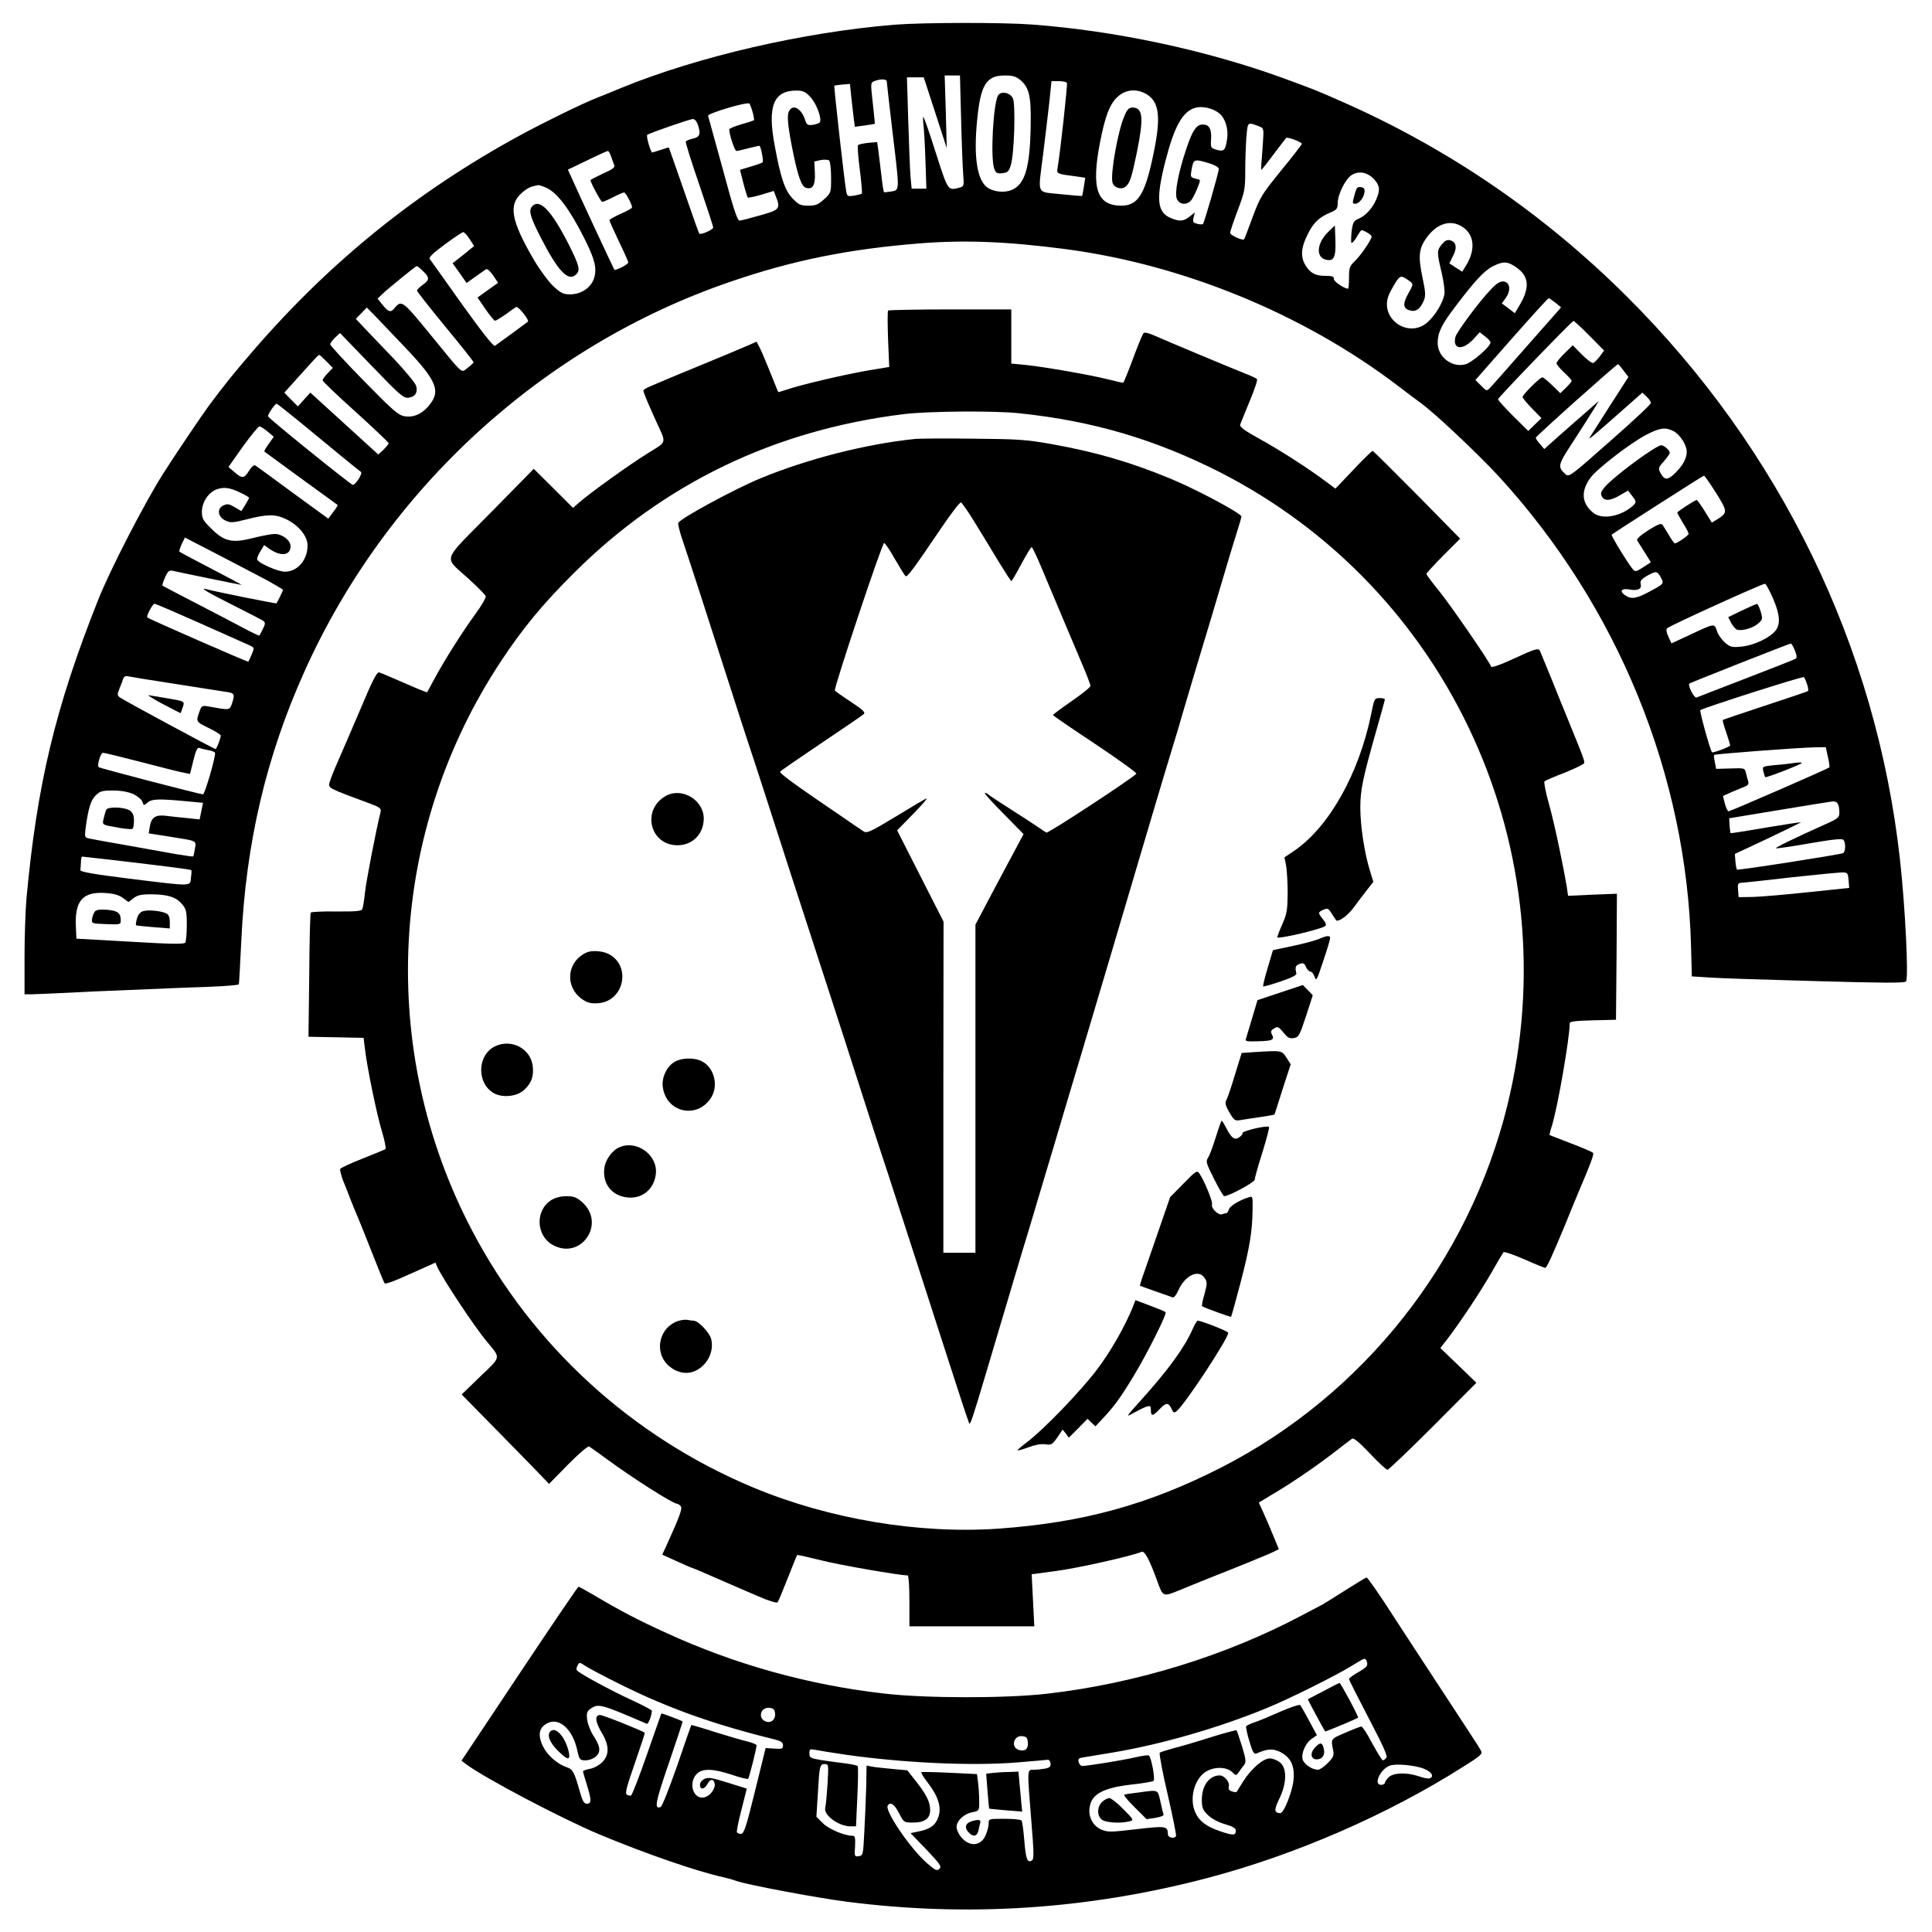 <?xml version="1.0" standalone="no"?>
<!DOCTYPE svg PUBLIC "-//W3C//DTD SVG 20010904//EN"
 "http://www.w3.org/TR/2001/REC-SVG-20010904/DTD/svg10.dtd">
<svg version="1.0" xmlns="http://www.w3.org/2000/svg"
 width="1024pt" height="1024pt" viewBox="0 0 1024 1024"
 preserveAspectRatio="xMidYMid meet">

<g transform="translate(0,1024) scale(0.1,-0.1)"
fill="#000000" stroke="none">
<path d="M4740 10109 c-483 -40 -1038 -168 -1445 -334 -49 -21 -110 -45 -135
-55 -78 -31 -280 -130 -405 -198 -545 -297 -1004 -667 -1415 -1143 -106 -123
-149 -177 -232 -288 -37 -50 -186 -271 -241 -358 -97 -151 -286 -518 -347
-673 -227 -571 -324 -977 -380 -1585 -5 -60 -10 -199 -10 -307 l0 -198 38 0
c20 0 168 7 327 15 160 7 376 16 480 20 174 5 286 12 291 18 1 1 7 106 13 232
24 516 132 977 336 1429 435 967 1265 1725 2260 2064 330 113 625 172 999 202
242 19 464 10 771 -30 626 -82 1265 -345 1763 -724 51 -39 107 -81 125 -94 72
-52 297 -264 410 -386 631 -688 997 -1583 1020 -2496 l4 -155 94 -6 c52 -4
304 -12 562 -19 350 -10 470 -11 479 -2 15 15 -4 398 -32 648 -125 1126 -634
2173 -1449 2984 -439 437 -942 781 -1503 1029 -145 64 -148 65 -328 131 -402
145 -878 247 -1320 280 -158 12 -578 11 -730 -1z m354 -496 c3 -126 8 -258 11
-294 5 -63 4 -67 -18 -73 -64 -17 -61 -21 -127 184 -33 105 -63 190 -66 190
-2 0 -2 -17 0 -37 3 -21 8 -107 11 -190 l5 -153 -39 0 -39 0 -6 63 c-3 34 -8
167 -12 295 l-7 232 45 0 44 0 61 -187 61 -188 -5 193 -6 192 40 0 41 0 6
-227z m315 202 c45 -39 56 -82 54 -230 -3 -230 -29 -322 -101 -352 -37 -15
-89 -11 -124 10 -58 35 -79 159 -59 360 18 188 48 237 147 237 42 0 59 -5 83
-25z m-709 -7 c0 -7 14 -125 30 -263 39 -324 39 -311 -6 -320 -20 -3 -38 -5
-39 -3 -2 2 -9 44 -14 93 -6 50 -13 109 -16 131 l-6 41 -47 -4 c-26 -3 -50 -8
-54 -12 -4 -3 0 -61 9 -129 9 -67 13 -125 11 -128 -3 -3 -22 -7 -41 -11 -32
-5 -37 -3 -41 18 -8 33 -67 561 -64 565 2 1 21 4 43 6 l40 3 7 -70 c4 -38 10
-90 13 -113 l6 -44 52 7 c29 4 53 8 54 9 0 0 -4 50 -11 109 -12 107 -12 109 8
117 32 13 66 12 66 -2z m955 -7 c4 -8 -35 -366 -50 -453 -5 -29 -3 -30 99 -43
l48 -7 -7 -46 c-4 -26 -8 -48 -10 -50 -1 -2 -53 3 -114 9 -131 14 -120 -10
-92 214 10 83 25 203 32 268 l12 117 38 0 c21 0 40 -4 44 -9z m-1360 -75 c34
-36 64 -121 49 -136 -5 -4 -22 -10 -38 -12 -25 -3 -31 1 -39 27 -21 64 -69 87
-87 41 -10 -26 -2 -90 26 -226 25 -119 43 -168 65 -175 36 -12 51 13 48 79
l-3 60 35 8 c19 3 38 2 44 -3 5 -5 10 -46 10 -90 0 -80 0 -81 -37 -115 -32
-29 -45 -34 -84 -34 -42 0 -51 5 -84 39 -40 42 -63 110 -94 280 -39 207 -7
290 113 291 37 0 49 -5 76 -34z m1783 14 c69 -42 77 -127 31 -337 -42 -196
-80 -253 -165 -253 -130 0 -161 90 -114 334 28 144 53 208 96 245 42 38 101
42 152 11z m-2089 -94 c6 -22 9 -41 7 -43 -2 -2 -32 -12 -67 -22 -35 -10 -64
-22 -64 -27 1 -30 29 -114 38 -114 7 0 37 7 67 15 30 8 55 13 56 12 8 -9 22
-83 16 -87 -4 -4 -32 -14 -63 -23 l-57 -17 18 -71 c10 -39 21 -73 23 -76 3 -2
35 4 72 15 l66 20 10 -26 c27 -68 23 -74 -81 -103 -52 -15 -102 -28 -110 -28
-12 -1 -33 63 -89 272 -41 149 -76 277 -78 283 -5 13 208 76 219 65 3 -3 11
-24 17 -45z m2470 -4 c34 -25 53 -84 45 -137 -9 -62 -16 -70 -55 -59 -32 9
-33 11 -30 57 3 54 -10 77 -44 77 -33 0 -54 -30 -85 -122 -45 -132 -66 -243
-52 -273 14 -30 51 -34 75 -7 13 14 47 92 47 107 0 2 -12 6 -26 9 -24 6 -25
10 -19 44 11 60 12 61 93 37 30 -9 52 -22 52 -30 0 -17 -77 -285 -84 -292 -3
-3 -17 -3 -31 1 -22 6 -24 10 -19 33 l7 27 -28 -22 c-33 -26 -53 -27 -101 -7
-71 30 -78 101 -28 298 48 188 92 267 160 286 36 10 90 -2 123 -27z m-2759
-67 c15 -46 9 -62 -29 -70 -17 -4 -33 -10 -36 -15 -3 -4 29 -106 70 -225 41
-120 75 -224 75 -231 0 -11 -67 -41 -74 -32 -2 1 -38 104 -81 228 -43 124 -79
226 -80 228 -1 1 -21 -5 -45 -13 -24 -8 -44 -14 -45 -13 -14 25 -31 89 -24 94
19 11 225 83 241 83 10 1 21 -12 28 -34z m2977 -6 c20 -8 22 -13 17 -81 -3
-40 -6 -90 -8 -110 -2 -21 -2 -38 0 -38 1 0 31 37 65 83 34 45 64 84 66 86 5
7 83 -22 83 -31 0 -4 -49 -68 -110 -142 -103 -127 -111 -140 -151 -247 -23
-63 -43 -116 -45 -117 -7 -9 -74 21 -74 34 0 7 18 61 40 119 37 98 40 112 40
209 0 56 3 138 6 180 8 83 4 80 71 55z m-3439 -156 c5 -16 13 -36 17 -46 6
-14 -5 -23 -59 -47 -36 -17 -66 -32 -66 -35 0 -13 55 -115 62 -115 5 0 31 11
58 25 27 14 53 25 58 25 8 0 42 -63 42 -79 0 -5 -27 -20 -60 -34 -33 -15 -60
-30 -60 -34 0 -4 23 -55 50 -112 28 -57 50 -107 50 -112 0 -10 -67 -45 -74
-38 -3 4 -172 365 -222 477 l-24 53 102 49 c57 28 106 50 110 50 3 0 11 -12
16 -27z m4045 -123 c31 -35 33 -56 11 -108 -19 -45 -57 -87 -95 -102 -24 -10
-29 -19 -35 -66 -3 -30 -4 -58 -1 -61 4 -3 16 11 28 31 11 20 23 36 25 36 13
0 54 -25 54 -33 0 -17 -57 -100 -90 -132 -27 -26 -30 -35 -30 -87 0 -32 -2
-58 -5 -58 -20 0 -75 37 -75 51 0 14 -9 17 -43 17 -53 -1 -82 14 -107 55 -28
45 -25 94 11 165 31 63 61 91 123 117 31 13 36 20 36 48 0 47 43 133 77 151
38 22 82 12 116 -24z m-4390 -44 c59 -25 125 -112 205 -271 54 -108 66 -154
52 -205 -14 -52 -67 -90 -128 -90 -36 0 -49 6 -88 42 -25 23 -71 85 -102 137
-123 210 -139 295 -67 358 32 28 46 34 88 42 4 0 22 -5 40 -13z m4866 -214
c56 -42 61 -119 11 -200 l-20 -32 -34 22 -34 22 19 39 c23 43 18 73 -13 83
-16 5 -28 0 -45 -20 -28 -33 -28 -42 -2 -151 12 -53 18 -99 14 -118 -10 -46
-49 -110 -90 -146 -100 -87 -253 19 -205 143 5 14 21 43 35 66 27 42 31 43 79
8 17 -14 17 -16 -10 -64 -31 -56 -28 -80 11 -90 30 -8 53 9 71 52 11 26 10 45
-7 125 -23 111 -19 152 22 209 58 80 134 100 198 52z m-5270 -59 l24 -37 -25
-20 c-13 -12 -39 -32 -57 -46 l-32 -25 37 -52 37 -53 46 33 c25 18 51 36 57
40 7 4 22 -10 38 -33 l26 -39 -55 -39 -54 -39 42 -61 c23 -34 46 -62 51 -62 4
0 29 15 55 33 25 19 51 37 57 40 10 6 71 -70 62 -78 -7 -6 -164 -121 -175
-128 -7 -5 -70 75 -174 220 -89 126 -166 233 -171 240 -7 8 16 31 79 77 48 36
93 65 98 66 6 0 21 -17 34 -37z m5542 -146 c73 -48 80 -108 24 -203 l-26 -44
-34 26 -35 26 21 29 c28 40 23 83 -11 87 -18 2 -36 -8 -66 -40 -61 -62 -183
-227 -190 -254 -16 -65 36 -73 92 -15 l37 40 28 -22 c16 -11 29 -26 29 -32 0
-22 -97 -106 -133 -116 -71 -19 -147 39 -147 113 0 55 21 98 92 191 103 137
156 194 201 216 54 27 76 26 118 -2z m-5789 -24 c36 -34 35 -47 -2 -73 -16
-12 -30 -25 -30 -30 0 -5 68 -91 150 -191 83 -100 150 -185 150 -189 0 -3 -14
-17 -31 -29 -37 -28 -15 -48 -203 182 -144 176 -148 178 -186 133 -19 -24 -32
-20 -62 18 l-27 33 27 26 c35 33 176 147 181 147 3 0 18 -12 33 -27z m6003
-168 l29 -24 -20 -23 c-12 -13 -92 -104 -179 -203 -87 -99 -166 -189 -177
-200 -18 -19 -18 -19 -48 11 l-30 30 191 217 c105 119 194 217 198 217 3 -1
19 -12 36 -25z m-6100 -234 c174 -183 194 -235 124 -316 -38 -42 -79 -59 -126
-51 -33 6 -63 33 -215 188 -98 100 -178 187 -178 193 0 6 12 22 26 36 l26 24
167 -173 c149 -155 170 -173 195 -170 36 4 51 27 42 62 -4 15 -57 79 -118 144
-62 64 -132 138 -157 164 l-45 48 29 30 29 30 37 -37 c20 -21 94 -98 164 -172z
m6279 60 l78 -79 -22 -30 c-13 -17 -29 -33 -35 -36 -7 -2 -34 18 -61 45 l-48
49 -43 -42 c-24 -23 -43 -47 -43 -53 0 -7 18 -28 40 -49 22 -20 40 -40 40 -45
0 -4 -14 -20 -30 -36 l-30 -29 -43 42 c-24 23 -47 42 -52 42 -13 0 -105 -92
-105 -104 0 -6 23 -33 50 -61 l50 -51 -35 -34 -35 -34 -80 79 c-44 44 -80 84
-80 89 0 9 389 412 400 415 3 0 41 -34 84 -78z m-6694 -136 l34 -35 -27 -28
c-15 -15 -27 -32 -27 -38 0 -5 79 -81 175 -167 96 -87 175 -162 175 -166 0 -4
-12 -19 -27 -34 l-28 -26 -180 164 -180 164 -33 -36 -33 -37 -36 36 -36 37 89
99 c49 55 91 101 95 101 3 1 20 -15 39 -34z m6875 -49 l26 -34 -99 -154 c-54
-84 -102 -160 -107 -168 -9 -15 29 17 195 164 l85 75 22 -21 c13 -12 23 -27
23 -34 0 -7 -97 -98 -217 -203 -209 -185 -217 -191 -236 -174 -43 40 -42 46
46 180 45 71 94 146 107 168 l24 40 -59 -52 c-33 -28 -98 -86 -145 -127 l-85
-76 -22 26 c-13 14 -23 29 -23 34 0 8 428 390 436 390 2 0 15 -15 29 -34z
m-7026 -264 c173 -143 324 -267 334 -273 11 -7 -28 -69 -43 -69 -10 0 -445
351 -449 363 -4 9 36 67 45 67 3 0 54 -40 113 -88z m-161 -59 l33 -28 -27 -38
c-15 -20 -25 -39 -23 -40 2 -2 90 -66 194 -142 105 -76 192 -140 194 -141 2
-2 -8 -19 -23 -38 l-26 -35 -188 137 c-103 76 -192 141 -199 145 -7 4 -20 -7
-33 -28 -26 -42 -36 -43 -78 -7 l-31 27 76 108 c43 59 82 107 88 107 6 0 25
-12 43 -27z m7452 2 c34 -18 70 -73 70 -109 0 -36 -21 -74 -63 -115 -39 -37
-55 -37 -76 2 -13 24 -12 29 18 62 17 20 31 40 31 45 0 13 -30 40 -45 40 -28
0 -253 -166 -299 -221 -21 -24 -24 -34 -16 -50 14 -26 45 -24 96 6 l43 25 20
-26 c25 -32 26 -37 4 -56 -64 -56 -161 -73 -207 -37 -63 50 -69 114 -17 186
35 48 211 184 297 229 72 37 101 41 144 19z m225 -327 c62 -99 62 -105 9 -139
l-31 -19 -37 60 c-21 33 -40 60 -43 60 -9 0 -103 -61 -103 -67 0 -3 14 -28 30
-55 17 -26 30 -52 30 -57 0 -9 -61 -51 -73 -51 -3 0 -17 19 -31 43 -14 23 -29
48 -34 55 -7 10 -24 4 -75 -28 -41 -26 -64 -47 -60 -54 4 -6 22 -35 40 -63
l33 -53 -40 -26 c-35 -23 -43 -25 -54 -13 -22 24 -118 180 -114 185 8 8 483
312 489 313 3 1 32 -40 64 -91z m-7817 -1 c23 -11 42 -23 42 -25 0 -3 -9 -20
-20 -38 l-21 -33 -35 21 c-29 17 -39 19 -60 9 -36 -16 -30 -61 11 -80 27 -13
39 -12 115 7 106 27 148 28 205 1 67 -32 115 -90 115 -140 0 -77 -53 -139
-120 -139 -37 0 -142 46 -147 65 -2 6 6 25 17 43 l20 33 28 -20 c60 -42 112
-36 112 14 0 31 -44 65 -84 65 -17 0 -70 -10 -117 -22 -110 -28 -151 -18 -221
52 -41 40 -48 53 -48 87 0 52 35 104 80 120 40 13 68 9 128 -20z m140 -464
c45 -25 82 -47 82 -49 0 -5 -30 -66 -35 -72 -2 -2 -329 63 -370 75 -43 12 5
-17 145 -87 80 -40 151 -77 157 -82 10 -8 9 -17 -4 -42 -8 -17 -17 -33 -19
-35 -1 -1 -45 19 -96 47 -51 27 -165 87 -253 132 -88 46 -162 84 -164 86 -2 2
4 22 14 44 14 32 22 39 39 35 48 -11 361 -75 366 -75 3 0 -69 39 -160 86 -91
47 -167 88 -169 90 -3 2 3 20 12 40 l17 35 178 -92 c97 -50 214 -112 260 -136z
m7384 18 c19 -35 19 -35 -66 -80 -66 -35 -91 -38 -124 -15 -30 21 -18 37 23
30 45 -9 68 2 61 28 -4 17 3 26 32 43 50 28 54 28 74 -6z m595 -112 c37 -85
41 -136 14 -171 -31 -39 -116 -79 -180 -85 -51 -5 -60 -3 -88 21 -17 15 -37
42 -43 62 -14 41 -10 42 -146 -22 l-95 -44 -16 35 c-11 23 -13 39 -7 45 14 14
507 238 519 236 5 -1 24 -36 42 -77z m-8335 -133 c128 -57 245 -109 260 -116
27 -13 27 -13 12 -48 -8 -20 -16 -37 -18 -39 -3 -3 -524 225 -535 234 -8 6 28
73 38 73 6 0 115 -47 243 -104z m8451 -143 c11 -29 12 -40 3 -45 -6 -4 -124
-50 -261 -103 -138 -53 -256 -99 -263 -102 -12 -5 -48 64 -38 74 5 5 525 210
537 212 4 1 14 -16 22 -36z m-8583 -178 c124 -20 244 -38 268 -42 45 -6 48
-12 31 -63 -13 -35 -10 -35 -126 -14 -28 5 -34 3 -42 -17 -24 -65 -25 -63 44
-97 36 -17 65 -36 65 -40 0 -16 -22 -72 -28 -72 -7 0 -484 257 -506 273 -15
11 -15 16 -3 47 8 19 17 43 20 53 5 12 13 16 29 12 13 -3 124 -21 248 -40z
m8648 -2 c6 -18 8 -34 4 -36 -4 -3 -106 -37 -227 -77 -121 -40 -222 -74 -224
-76 -2 -1 6 -31 18 -65 12 -35 21 -66 21 -70 0 -7 -91 -41 -96 -36 -9 8 -67
218 -62 223 12 11 543 181 549 175 4 -3 11 -21 17 -38z m-8474 -349 c20 -3 36
-10 36 -15 0 -33 -55 -219 -64 -219 -16 0 -547 138 -553 144 -10 9 10 76 23
76 7 0 98 -22 202 -49 104 -27 205 -53 224 -56 l35 -7 18 72 c12 50 21 70 31
66 7 -3 29 -8 48 -12z m8584 -35 c7 -29 10 -54 8 -56 -7 -8 -525 -233 -534
-233 -5 0 -14 18 -20 41 l-10 40 46 21 c26 11 57 24 70 29 16 6 22 15 18 27
-3 9 -8 29 -12 44 -6 27 -7 28 -82 25 l-76 -2 -7 35 c-4 19 -6 37 -3 39 5 5
442 38 530 40 l61 1 11 -51z m-8981 -198 c23 -11 44 -29 48 -41 7 -21 7 -21
27 -4 21 20 61 21 208 7 l86 -8 -9 -44 -9 -44 -66 7 c-37 3 -87 9 -112 12 -56
7 -78 -8 -86 -57 l-6 -36 108 -17 c152 -24 144 -20 137 -64 -3 -20 -7 -39 -9
-41 -2 -2 -43 4 -91 12 -48 9 -167 30 -263 47 -96 17 -186 33 -199 36 -22 5
-23 8 -17 57 14 102 27 146 53 171 23 23 34 26 92 26 43 0 81 -7 108 -19z
m9042 -96 c0 -28 -5 -33 -77 -65 -163 -73 -263 -122 -259 -126 2 -2 82 9 177
26 135 23 176 27 182 17 12 -19 9 -64 -4 -69 -25 -9 -557 -92 -562 -87 -2 2
-6 22 -8 44 l-3 39 173 81 c94 45 174 84 177 86 2 3 -80 -10 -183 -27 -103
-18 -188 -31 -190 -30 -1 2 -3 20 -5 41 l-2 38 260 43 c143 24 271 44 285 46
28 3 38 -12 39 -57z m-9136 -255 c255 -30 398 -48 401 -52 2 -2 1 -20 -2 -40
-5 -47 15 -47 -327 -5 -184 23 -260 36 -259 45 1 6 2 26 3 42 0 17 3 30 6 30
3 0 83 -9 178 -20z m9185 -106 l3 -40 -219 -23 c-121 -13 -252 -24 -293 -25
l-74 -1 -3 38 c-3 30 0 37 15 38 10 0 131 13 268 29 138 15 261 27 275 26 22
-1 25 -6 28 -42z m-9147 -93 l30 -22 26 20 c20 16 40 21 92 21 88 0 134 -14
165 -51 23 -27 26 -39 26 -112 0 -45 -4 -87 -8 -93 -5 -9 -79 -8 -292 5 l-285
16 -3 65 c-6 137 37 185 157 177 44 -3 72 -11 92 -26z"/>
<path d="M5292 9737 c-27 -32 -44 -335 -22 -392 8 -22 15 -26 42 -23 28 3 35
9 45 41 19 58 27 326 11 357 -15 29 -59 38 -76 17z"/>
<path d="M5960 9626 c-34 -75 -75 -306 -64 -352 7 -29 47 -42 70 -23 23 19 32
48 60 183 37 183 32 236 -24 236 -18 0 -28 -10 -42 -44z"/>
<path d="M7181 9213 c-14 -49 -14 -53 2 -53 20 0 46 32 49 61 2 18 -2 25 -19
27 -18 3 -24 -4 -32 -35z"/>
<path d="M7038 9009 c-58 -57 -65 -132 -12 -145 44 -11 55 12 52 102 l-3 79
-37 -36z"/>
<path d="M2822 9148 c-22 -22 -13 -55 43 -165 93 -182 148 -239 189 -197 23
22 16 48 -40 159 -90 177 -152 243 -192 203z"/>
<path d="M9232 7004 l-72 -35 15 -30 c9 -16 23 -33 31 -36 25 -9 83 7 111 31
26 22 26 25 15 65 -7 22 -16 41 -20 40 -4 0 -40 -16 -80 -35z"/>
<path d="M860 6510 c52 -27 96 -50 97 -50 0 0 6 13 11 30 12 34 13 33 -88 50
-36 6 -76 13 -90 15 -14 3 18 -17 70 -45z"/>
<path d="M9495 6194 c-11 -2 -50 -6 -87 -9 -67 -7 -68 -7 -62 -33 4 -15 8 -29
10 -31 5 -5 194 69 194 75 0 4 -21 4 -55 -2z"/>
<path d="M564 5949 c-4 -6 -10 -27 -14 -45 -9 -38 -14 -35 90 -53 30 -5 58 -7
62 -4 5 2 8 22 8 43 0 29 -6 43 -22 54 -26 18 -113 22 -124 5z"/>
<path d="M503 5409 c-6 -8 -13 -25 -15 -39 -3 -25 -2 -25 75 -28 75 -3 77 -2
77 20 0 39 -16 51 -72 56 -38 3 -57 0 -65 -9z"/>
<path d="M760 5411 c-16 -4 -28 -18 -34 -39 -5 -18 -7 -34 -5 -36 2 -2 43 -6
92 -10 l87 -7 0 35 c0 23 -6 38 -17 44 -27 14 -95 21 -123 13z"/>
<path d="M4707 8594 c-3 -3 -3 -72 0 -153 l6 -146 -109 -18 c-118 -20 -364
-77 -434 -102 -24 -8 -44 -14 -45 -13 -2 2 -19 46 -40 98 -21 52 -46 112 -56
132 l-19 37 -48 -21 c-26 -11 -73 -31 -104 -44 -139 -58 -179 -74 -273 -113
-55 -23 -117 -49 -137 -58 -21 -8 -38 -19 -38 -23 0 -9 21 -60 64 -155 60
-132 65 -111 -43 -179 -97 -60 -297 -204 -360 -258 l-34 -30 -104 104 -104
103 -229 -233 c-265 -270 -251 -226 -114 -352 45 -41 84 -81 88 -88 4 -8 -20
-50 -57 -100 -72 -100 -158 -236 -213 -337 -20 -38 -39 -72 -40 -74 -2 -2 -56
20 -121 49 -65 28 -125 54 -133 56 -12 4 -36 -42 -99 -193 -47 -109 -101 -236
-122 -283 -21 -47 -40 -96 -43 -110 -7 -27 -5 -28 217 -110 51 -19 58 -25 54
-44 -26 -106 -78 -375 -83 -431 -4 -38 -10 -76 -14 -84 -5 -10 -36 -13 -138
-12 -71 1 -132 -2 -135 -6 -3 -4 -7 -154 -8 -333 l-4 -325 146 -3 146 -3 7
-57 c11 -96 63 -351 91 -441 14 -47 22 -88 18 -91 -5 -4 -59 -26 -122 -51 -62
-24 -115 -49 -118 -55 -2 -6 5 -34 16 -63 12 -28 30 -75 41 -104 11 -28 29
-72 40 -97 10 -25 45 -110 76 -190 31 -80 59 -148 63 -152 3 -4 38 7 76 24 39
17 98 43 131 58 l62 28 10 -24 c30 -64 194 -313 262 -394 75 -91 78 -78 -34
-185 l-99 -96 159 -162 c88 -89 192 -196 232 -237 l72 -75 101 103 c61 61 105
99 112 95 7 -4 46 -32 87 -62 135 -100 356 -241 378 -241 5 0 14 -6 20 -13 10
-12 -4 -51 -78 -214 l-20 -43 77 -35 c42 -19 78 -35 81 -35 2 0 41 -16 86 -36
172 -75 193 -84 275 -119 46 -20 87 -32 92 -28 4 4 28 62 54 128 26 66 48 121
50 123 2 2 59 -11 127 -28 98 -25 415 -80 459 -80 5 0 9 -57 9 -135 l0 -135
331 0 331 0 -7 138 -7 138 133 18 c113 15 395 78 450 101 16 6 41 -40 83 -156
30 -83 30 -83 116 -48 41 17 107 44 145 59 167 66 332 133 357 146 l26 13 -28
68 c-15 38 -39 93 -53 124 l-25 55 56 34 c108 63 227 144 326 219 54 42 104
80 111 85 9 7 36 -15 95 -77 45 -48 87 -87 94 -87 6 0 115 104 241 230 l230
231 -95 92 -96 92 39 50 c67 88 173 247 232 350 31 55 60 103 64 108 4 4 54
-13 111 -38 56 -25 106 -45 110 -45 8 0 37 64 104 225 24 61 59 144 76 185 63
148 80 194 73 200 -9 7 -56 27 -158 66 -38 15 -71 27 -72 28 -1 1 4 24 13 51
32 107 93 461 94 542 0 9 34 13 123 15 l122 3 3 334 2 334 -129 -5 -130 -6 -6
42 c-20 121 -67 345 -95 444 -18 63 -28 117 -24 121 5 4 53 25 108 46 54 22
100 44 102 50 4 10 -3 29 -81 220 -20 50 -45 110 -55 135 -14 36 -48 120 -97
238 -8 19 -21 16 -142 -40 -71 -33 -116 -48 -118 -41 -9 27 -208 316 -272 396
-39 48 -71 91 -71 95 0 4 40 47 89 97 l90 90 -229 233 c-126 127 -231 232
-235 232 -4 0 -50 -45 -102 -100 l-95 -100 -47 35 c-90 68 -243 167 -352 227
-82 45 -109 65 -106 77 3 9 26 65 51 126 25 60 43 112 38 116 -4 4 -29 16 -57
27 -67 26 -428 177 -488 204 -29 13 -51 18 -56 12 -5 -5 -25 -53 -45 -106 -31
-84 -56 -146 -62 -156 -1 -2 -37 6 -80 17 -95 24 -341 67 -441 77 l-73 7 0
143 0 144 -323 0 c-178 0 -326 -3 -330 -6z m701 -545 c387 -41 713 -138 1052
-309 1227 -623 1860 -2014 1529 -3360 -204 -826 -762 -1532 -1516 -1918 -387
-197 -732 -292 -1179 -324 -423 -30 -902 51 -1302 218 -643 269 -1169 750
-1490 1362 -503 959 -444 2116 155 3020 115 174 222 303 387 467 475 473 1062
756 1746 840 130 16 488 19 618 4z"/>
<path d="M4845 7913 c-264 -28 -566 -106 -814 -208 -136 -56 -420 -210 -436
-236 -3 -4 7 -48 24 -96 39 -116 129 -393 241 -743 50 -157 102 -316 115 -355
13 -38 49 -149 80 -245 66 -205 182 -564 355 -1095 32 -99 100 -308 150 -465
50 -157 102 -316 115 -355 13 -38 49 -149 80 -245 31 -96 83 -256 115 -355 32
-99 102 -315 155 -480 53 -165 101 -311 107 -325 12 -30 -8 -92 208 635 44
149 98 329 120 400 21 72 76 254 121 405 45 151 121 408 170 570 88 295 181
609 350 1180 50 168 101 339 114 380 13 41 38 125 55 185 36 122 80 270 115
385 13 41 51 170 85 285 34 116 73 244 86 285 13 41 24 78 24 82 0 17 -242
146 -381 203 -211 87 -391 139 -624 181 -135 24 -178 27 -420 29 -148 2 -288
1 -310 -2z m316 -433 c32 -52 89 -145 126 -207 38 -62 70 -112 73 -113 3 0 27
41 53 90 27 50 51 90 55 90 4 0 29 -53 56 -118 65 -156 148 -351 207 -491 27
-63 49 -120 49 -126 0 -7 -45 -43 -100 -81 -55 -38 -99 -71 -99 -74 0 -3 101
-72 225 -154 123 -82 221 -153 217 -157 -37 -35 -468 -317 -477 -312 -6 3 -29
19 -51 34 -22 15 -87 57 -145 94 -58 37 -111 72 -117 78 -7 5 -13 6 -13 2 0
-4 46 -55 103 -112 l102 -104 -41 -77 c-23 -42 -80 -150 -128 -240 l-86 -163
0 -869 0 -870 -85 0 -85 0 0 878 1 877 -123 242 -123 242 85 87 c47 48 78 84
70 82 -8 -3 -82 -47 -164 -97 -129 -78 -152 -89 -168 -78 -10 6 -71 48 -135
92 -230 156 -313 217 -308 225 3 5 101 72 218 151 116 78 218 147 225 154 10
9 -3 22 -68 65 -44 29 -83 56 -85 60 -7 11 250 781 261 782 5 0 30 -37 56 -83
26 -45 52 -87 57 -92 9 -9 37 29 191 256 51 76 98 136 103 134 5 -1 36 -45 68
-97z"/>
<path d="M7267 6453 c-64 -313 -222 -594 -404 -720 l-55 -37 9 -46 c4 -25 8
-90 8 -145 -1 -86 -4 -109 -28 -162 -15 -34 -27 -66 -27 -71 0 -9 153 24 226
48 39 13 40 16 14 50 -25 32 -25 35 4 48 23 10 27 8 46 -23 12 -19 23 -35 25
-35 21 0 62 32 89 69 18 25 50 66 69 91 l36 46 -18 59 c-29 92 -51 239 -51
334 0 94 13 156 84 406 25 88 46 163 46 167 0 5 -12 8 -28 8 -27 0 -28 -3 -45
-87z"/>
<path d="M3530 6022 c-131 -72 -87 -262 61 -262 80 0 139 60 139 142 0 97
-115 167 -200 120z"/>
<path d="M6990 5263 c-19 -8 -82 -25 -139 -37 l-104 -22 -28 -94 c-16 -52 -26
-96 -24 -98 2 -2 43 9 92 26 60 20 87 34 84 43 -8 32 -5 42 17 50 19 7 25 4
34 -16 6 -14 17 -25 24 -25 7 0 16 -12 22 -27 8 -26 12 -18 45 82 21 61 37
116 37 123 0 15 -16 14 -60 -5z"/>
<path d="M3110 5192 c-109 -48 -119 -189 -17 -253 24 -15 44 -19 80 -16 137
12 174 202 50 262 -32 15 -86 19 -113 7z"/>
<path d="M6785 4979 l-120 -40 -28 -94 c-15 -51 -30 -101 -33 -110 -6 -14 2
-16 65 -14 76 2 88 8 72 37 -7 14 -5 21 12 31 19 12 23 10 49 -21 22 -28 33
-34 55 -30 26 4 31 12 65 116 l36 111 -26 27 -27 27 -120 -40z"/>
<path d="M2623 4694 c-96 -48 -97 -200 -2 -250 48 -24 122 -15 159 21 36 34
49 69 44 120 -8 96 -113 152 -201 109z"/>
<path d="M6638 4663 l-57 -4 -36 -117 c-19 -64 -40 -125 -46 -135 -7 -13 -3
-29 17 -63 26 -44 29 -46 63 -40 20 3 67 11 105 16 39 6 70 11 71 13 1 1 20
61 43 134 l43 132 -23 36 c-25 38 -22 38 -180 28z"/>
<path d="M3574 4611 c-41 -25 -68 -83 -61 -133 18 -134 179 -171 254 -59 43
64 20 162 -47 196 -40 21 -109 19 -146 -4z"/>
<path d="M6444 4213 c-15 -48 -33 -98 -41 -109 -13 -20 -10 -30 32 -113 25
-50 49 -91 54 -91 24 0 161 74 161 87 0 8 18 73 41 145 22 71 38 132 35 135
-9 10 -141 -21 -140 -32 1 -5 -7 -16 -18 -23 -24 -17 -41 -5 -69 50 -11 21
-21 38 -24 38 -2 0 -16 -39 -31 -87z"/>
<path d="M3285 4160 c-40 -16 -77 -67 -82 -113 -10 -84 42 -147 126 -154 76
-7 138 45 147 124 12 99 -99 182 -191 143z"/>
<path d="M6273 3967 l-71 -72 -57 -165 c-31 -91 -68 -196 -81 -234 -14 -38
-23 -70 -22 -71 2 -1 38 -14 81 -29 43 -15 84 -29 91 -32 8 -3 20 11 31 36 36
81 108 115 140 66 14 -21 14 -29 -1 -85 -10 -33 -15 -62 -13 -64 11 -8 151
-59 154 -56 2 2 25 85 51 184 48 185 62 269 63 388 1 66 0 68 -21 61 -49 -15
-101 -47 -105 -65 -3 -10 -9 -19 -13 -19 -5 0 -15 -3 -23 -6 -19 -7 -60 33
-53 52 5 14 -41 127 -67 164 -12 18 -18 15 -84 -53z"/>
<path d="M2923 3880 c-87 -53 -83 -188 6 -238 150 -84 285 113 156 227 -29 25
-44 31 -83 31 -29 0 -59 -8 -79 -20z"/>
<path d="M6004 3312 c-42 -103 -117 -235 -189 -330 -84 -112 -283 -319 -372
-386 -29 -22 -51 -41 -49 -43 2 -2 27 5 57 16 33 13 66 19 88 16 33 -5 38 -2
65 36 l28 42 17 -21 16 -22 50 50 49 50 21 -20 21 -20 40 43 c58 61 93 109
162 223 75 124 178 331 170 339 -3 4 -40 19 -83 35 l-77 29 -14 -37z"/>
<path d="M3593 3238 c-96 -32 -127 -156 -57 -229 38 -39 91 -55 136 -40 71 23
116 105 97 175 -9 34 -69 96 -92 96 -7 0 -21 2 -32 4 -11 3 -34 0 -52 -6z"/>
<path d="M6321 3195 c-44 -99 -129 -216 -276 -379 -80 -89 -80 -89 -35 -64 25
14 55 29 68 33 19 5 22 3 22 -19 0 -34 10 -33 45 4 35 37 48 38 64 4 10 -23
14 -24 28 -13 45 38 273 384 273 415 0 8 -143 64 -162 64 -4 0 -16 -20 -27
-45z"/>
<path d="M7135 1814 c-55 -35 -111 -70 -125 -78 -14 -7 -63 -33 -110 -58 -406
-215 -881 -361 -1350 -415 -217 -25 -645 -25 -865 1 -398 45 -792 155 -1151
320 -154 70 -244 117 -401 210 -34 20 -64 36 -67 36 -3 0 -144 -207 -313 -461
l-307 -461 25 -19 c96 -72 502 -286 704 -371 244 -102 519 -197 656 -227 26
-6 58 -15 71 -20 49 -19 426 -90 583 -110 641 -83 1276 -42 1910 124 469 123
959 336 1362 592 94 59 102 67 92 85 -10 19 -53 84 -334 513 -50 77 -131 200
-178 273 -48 72 -90 132 -94 131 -5 -1 -53 -30 -108 -65z m109 -380 c8 -22 2
-30 -50 -60 -24 -14 -44 -29 -44 -33 0 -5 47 -98 104 -207 77 -147 102 -202
94 -211 -6 -7 -14 -13 -19 -13 -4 0 -29 41 -56 90 -26 50 -52 90 -58 89 -5 0
-44 -15 -85 -33 -79 -34 -77 -30 -63 -98 4 -22 -2 -35 -30 -63 -19 -19 -42
-35 -51 -35 -32 0 -76 30 -82 56 -8 33 17 88 51 110 l25 17 -41 76 c-22 42
-44 79 -48 84 -4 4 -52 -12 -107 -36 -54 -24 -116 -50 -136 -56 -21 -7 -40
-16 -43 -21 -2 -4 5 -40 17 -79 17 -58 25 -70 37 -65 60 26 88 27 127 8 56
-29 77 -74 70 -148 -6 -62 -51 -176 -70 -176 -33 1 -34 17 -6 75 41 83 42 164
4 194 -15 12 -39 21 -54 21 -35 0 -99 -55 -141 -122 -18 -29 -34 -55 -35 -56
-1 -2 -12 -1 -24 3 -16 5 -20 13 -17 27 6 22 -24 58 -48 58 -55 0 -95 -54 -95
-128 0 -43 5 -55 31 -81 19 -19 53 -38 90 -49 42 -12 59 -22 59 -34 0 -27 -12
-28 -83 -4 -74 25 -113 55 -133 103 -31 72 -3 176 58 213 44 27 107 26 137 -1
22 -21 23 -21 36 -3 7 11 20 28 28 38 13 17 11 29 -10 100 -14 45 -27 83 -29
85 -2 2 -64 -14 -137 -37 -72 -23 -161 -49 -197 -58 -36 -10 -69 -20 -73 -24
-4 -4 14 -103 42 -221 27 -118 47 -217 44 -221 -9 -16 -43 -8 -43 10 -1 44 -9
45 -166 27 -137 -16 -152 -17 -187 -2 -46 20 -71 70 -61 122 12 68 75 100 226
117 57 6 107 15 112 19 10 9 -12 126 -25 135 -4 2 -38 -2 -75 -11 -65 -15
-250 -45 -278 -45 -7 0 -16 9 -19 20 -4 15 0 21 16 24 12 2 83 14 157 26 257
42 567 131 822 236 125 51 373 175 458 228 65 40 66 41 74 20z m-3951 -124
c250 -124 487 -209 815 -290 32 -8 42 -15 42 -31 0 -18 -5 -20 -46 -17 l-46 3
-56 -227 c-46 -188 -59 -228 -74 -228 -9 0 -19 4 -22 8 -3 5 8 59 24 120 l28
112 -99 31 c-82 26 -104 30 -124 21 -15 -7 -25 -20 -25 -32 0 -28 24 -25 40 5
15 28 33 28 38 1 5 -25 -24 -65 -54 -72 -58 -15 -88 74 -42 123 29 31 87 30
188 -4 44 -15 82 -24 85 -21 6 5 45 161 45 178 0 4 -22 13 -49 20 -27 6 -105
29 -172 50 -68 22 -124 38 -125 37 -1 -1 -35 -98 -75 -216 -41 -117 -80 -216
-87 -218 -36 -15 -29 22 43 232 41 120 74 219 73 221 -6 5 -111 45 -113 42 -1
-2 -35 -99 -76 -217 -41 -118 -79 -216 -85 -218 -5 -1 -15 1 -22 5 -10 7 0 44
43 167 30 87 54 159 52 161 -13 11 -220 94 -236 94 -30 0 -27 -34 9 -95 40
-67 40 -116 2 -155 -16 -16 -45 -32 -65 -35 -21 -4 -37 -10 -37 -14 0 -3 9
-35 20 -69 25 -81 26 -102 1 -102 -15 0 -23 13 -36 58 -31 110 -38 125 -73
136 -47 16 -99 61 -122 106 -33 65 -24 108 29 130 60 24 127 -40 150 -144 12
-54 14 -56 45 -56 19 0 42 9 55 21 27 25 23 54 -16 113 -14 22 -28 59 -31 82
-4 35 -1 44 19 58 40 28 55 24 296 -80 9 -5 26 38 28 69 0 4 -52 31 -115 60
-103 48 -244 124 -277 149 -9 7 -10 15 -2 30 10 19 11 19 42 -2 18 -12 103
-57 190 -100z m815 -151 c4 -31 -20 -53 -47 -44 -47 15 -31 79 18 73 20 -2 27
-9 29 -29z m1340 -155 c3 -34 -16 -49 -48 -39 -44 14 -28 78 18 73 22 -2 28
-9 30 -34z m-968 -64 c309 -44 671 -61 915 -41 82 7 154 13 159 14 6 1 12 -8
14 -19 2 -17 -4 -23 -29 -28 -17 -3 -44 -6 -60 -6 -36 0 -35 8 -13 -269 14
-172 15 -204 3 -212 -24 -14 -32 7 -40 106 -4 52 -11 100 -14 105 -3 6 -44 10
-91 10 -83 0 -84 0 -84 -25 0 -14 -7 -41 -15 -60 -24 -60 -86 -66 -130 -13
-14 16 -25 41 -25 54 0 34 40 71 84 79 36 7 36 7 36 60 0 29 -3 72 -6 97 l-6
45 -145 7 c-80 4 -147 5 -150 3 -2 -3 12 -27 33 -54 64 -83 79 -145 50 -201
-16 -32 -45 -49 -101 -60 l-39 -8 84 -87 c73 -77 82 -90 69 -102 -13 -13 -21
-9 -66 30 -88 77 -225 278 -208 305 14 22 36 7 60 -40 25 -49 26 -50 73 -50
63 0 92 21 92 66 0 43 -19 82 -77 155 l-44 56 -77 7 c-42 4 -91 9 -108 12
l-31 6 -2 -114 c-2 -62 -6 -169 -10 -238 -6 -121 -7 -125 -29 -128 -23 -4 -24
-1 -20 52 2 46 0 56 -13 56 -43 0 -126 35 -157 66 l-35 35 8 126 c8 144 10
153 37 153 20 0 20 -4 14 -107 -4 -60 -9 -115 -12 -124 -11 -39 71 -99 134
-99 l29 0 7 155 c4 85 5 159 2 164 -3 4 -34 11 -68 15 -35 4 -91 12 -125 17
-58 10 -63 13 -63 36 0 22 3 24 28 19 15 -3 88 -15 162 -26z m3068 -75 c41
-17 55 -41 29 -51 -7 -2 -32 2 -56 11 -63 22 -136 20 -161 -5 -11 -11 -20 -24
-20 -30 0 -5 -9 -10 -20 -10 -41 0 -7 79 44 101 30 13 134 4 184 -16z"/>
<path d="M7015 1277 c-44 -23 -81 -42 -83 -43 -2 -1 85 -163 92 -171 2 -2 167
67 174 73 5 3 -92 184 -98 184 -3 0 -41 -19 -85 -43z"/>
<path d="M6970 978 c-28 -30 -23 -63 9 -63 30 0 46 24 37 58 -8 33 -19 34 -46
5z"/>
<path d="M6031 739 c-34 -4 -67 -9 -72 -11 -5 -2 19 -32 54 -66 l64 -64 47 7
c29 5 46 12 43 19 -3 6 -10 37 -17 69 -15 64 -7 61 -119 46z"/>
<path d="M5842 690 c-27 -25 -29 -71 -4 -93 19 -18 103 -23 150 -10 22 5 21 9
-34 64 -32 33 -66 59 -74 59 -9 0 -26 -9 -38 -20z"/>
<path d="M2917 1063 c-19 -18 -4 -58 37 -99 53 -54 70 -57 61 -11 -18 80 -70
139 -98 110z"/>
<path d="M5261 843 l-34 -4 7 -92 c4 -50 8 -92 9 -93 1 -1 41 -5 89 -9 l86 -7
-4 38 c-2 22 -6 69 -10 107 l-6 67 -51 -2 c-29 0 -67 -3 -86 -5z"/>
<path d="M5153 588 c-37 -10 -44 -36 -17 -62 23 -24 43 -19 50 12 3 15 7 32 9
39 6 18 -6 21 -42 11z"/>
</g>
</svg>
